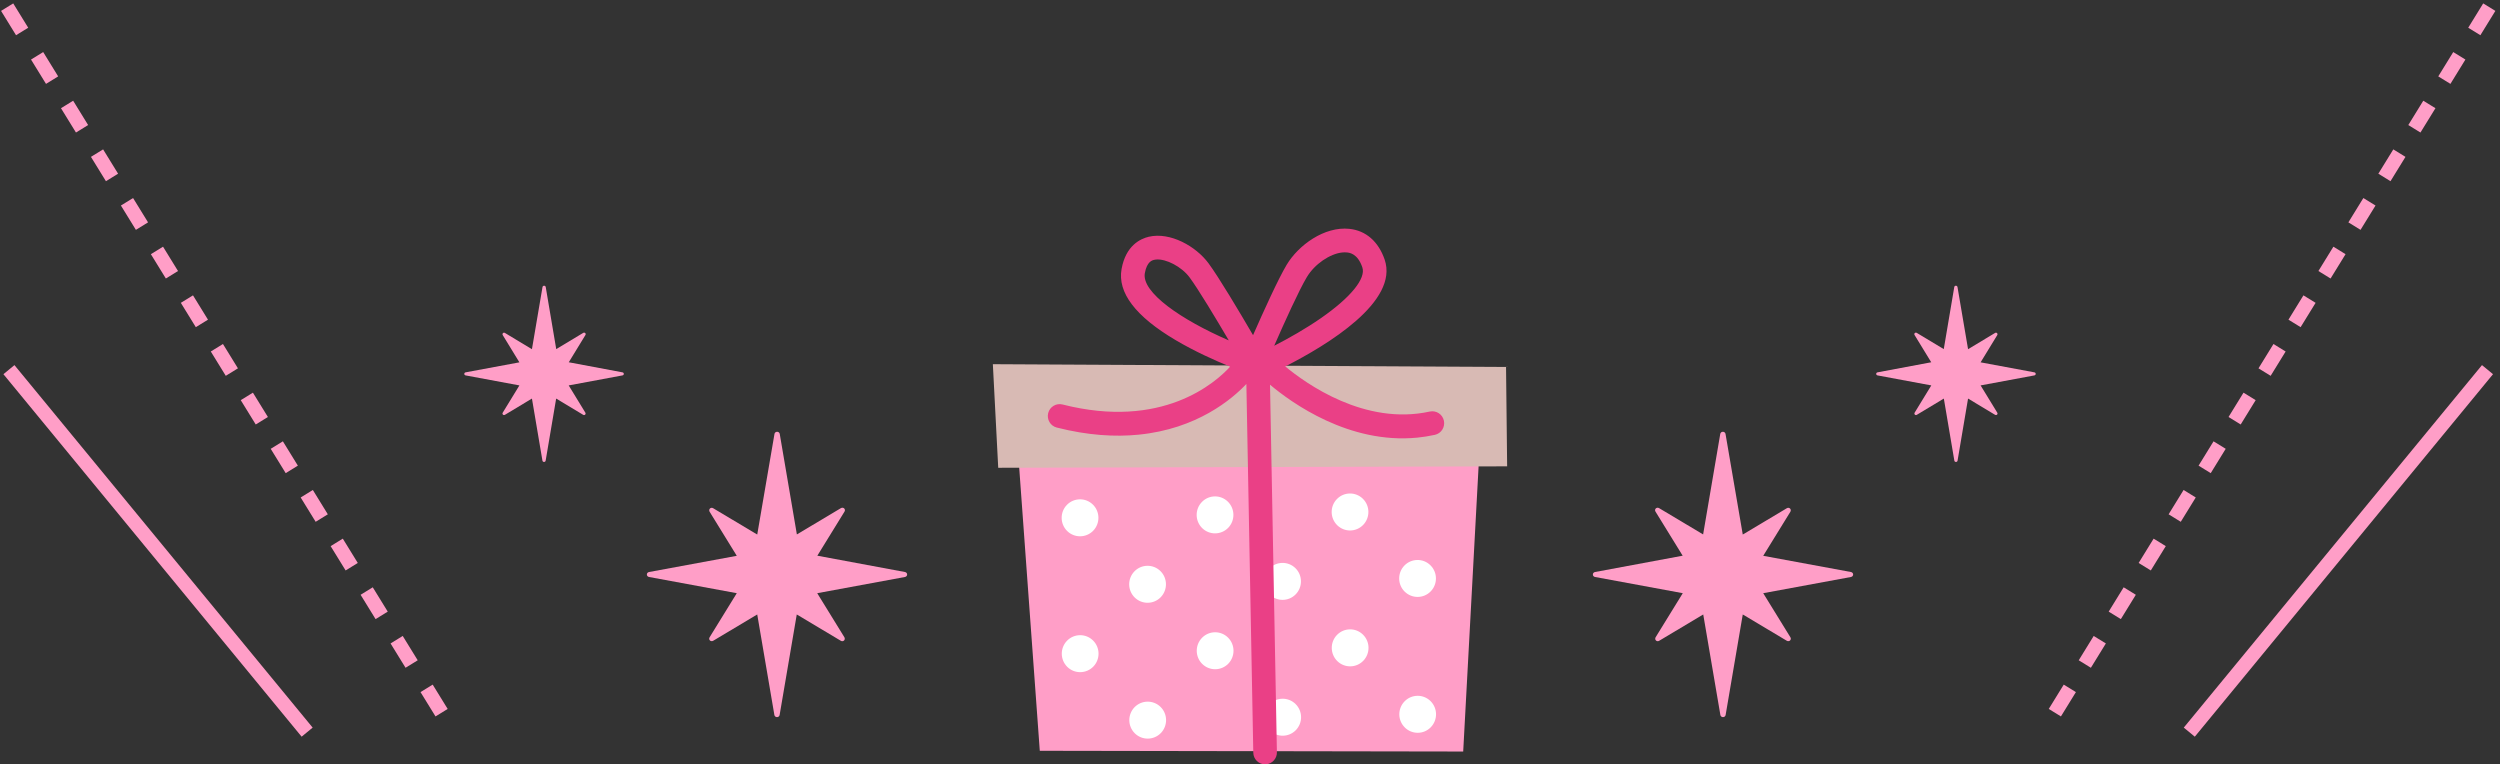 <svg width="350" height="107" viewBox="0 0 350 107" fill="none" xmlns="http://www.w3.org/2000/svg">
<rect x="0" y="0" width="350" height="107" fill="#333333" stroke="none"/>
<g clip-path="url(#clip0_3226_4290)">
<path d="M207.442 57.156L141.846 53.902L145.57 105.111L204.848 105.214L207.442 57.156Z" fill="#FF9EC7"/>
<path d="M149.406 74.344C150.421 75.344 152.051 75.323 153.045 74.305C154.039 73.284 154.022 71.644 153.007 70.644C151.991 69.644 150.361 69.665 149.367 70.682C148.373 71.704 148.39 73.344 149.406 74.344Z" fill="white"/>
<path d="M149.422 93.365C150.438 94.365 152.063 94.344 153.062 93.327C154.056 92.305 154.039 90.665 153.023 89.665C152.008 88.665 150.378 88.682 149.384 89.704C148.39 90.725 148.407 92.361 149.422 93.365Z" fill="white"/>
<path d="M158.86 83.651C159.875 84.651 161.505 84.63 162.499 83.612C163.493 82.591 163.476 80.951 162.461 79.951C161.445 78.95 159.815 78.967 158.821 79.989C157.827 81.011 157.844 82.651 158.86 83.651Z" fill="white"/>
<path d="M168.305 73.936C169.321 74.932 170.95 74.915 171.944 73.897C172.938 72.876 172.917 71.236 171.906 70.236C170.891 69.235 169.261 69.253 168.267 70.274C167.273 71.296 167.29 72.936 168.305 73.936Z" fill="white"/>
<path d="M158.877 102.668C159.893 103.668 161.518 103.651 162.517 102.63C163.511 101.608 163.494 99.968 162.478 98.968C161.463 97.972 159.833 97.989 158.839 99.006C157.845 100.032 157.862 101.668 158.877 102.668Z" fill="white"/>
<path d="M168.319 92.957C169.338 93.954 170.964 93.936 171.958 92.919C172.952 91.897 172.931 90.257 171.92 89.257C170.904 88.257 169.274 88.274 168.28 89.296C167.286 90.317 167.303 91.957 168.319 92.957Z" fill="white"/>
<path d="M177.765 83.243C178.776 84.243 180.406 84.226 181.4 83.204C182.394 82.183 182.377 80.543 181.362 79.543C180.346 78.546 178.716 78.564 177.727 79.581C176.733 80.603 176.75 82.243 177.765 83.243Z" fill="white"/>
<path d="M187.206 73.528C188.222 74.529 189.847 74.511 190.841 73.49C191.836 72.468 191.818 70.828 190.803 69.828C189.788 68.828 188.162 68.845 187.168 69.867C186.174 70.888 186.191 72.524 187.206 73.528Z" fill="white"/>
<path d="M177.777 102.26C178.793 103.26 180.418 103.243 181.417 102.222C182.411 101.2 182.394 99.56 181.374 98.56C180.359 97.559 178.733 97.581 177.739 98.598C176.741 99.62 176.762 101.26 177.777 102.26Z" fill="white"/>
<path d="M187.219 92.55C188.234 93.55 189.864 93.533 190.858 92.511C191.852 91.49 191.835 89.85 190.819 88.849C189.804 87.849 188.174 87.866 187.18 88.888C186.186 89.91 186.207 91.55 187.219 92.55Z" fill="white"/>
<path d="M196.66 82.831C197.676 83.831 199.306 83.814 200.3 82.792C201.294 81.771 201.272 80.135 200.257 79.135C199.242 78.135 197.612 78.156 196.618 79.174C195.624 80.2 195.645 81.835 196.656 82.831H196.66Z" fill="white"/>
<path d="M196.677 101.853C197.693 102.853 199.318 102.836 200.312 101.814C201.306 100.792 201.289 99.157 200.274 98.152C199.258 97.152 197.629 97.169 196.639 98.191C195.645 99.213 195.662 100.852 196.677 101.848V101.853Z" fill="white"/>
<path d="M158.652 64.522C159.667 65.523 161.297 65.501 162.291 64.484C163.285 63.462 163.268 61.822 162.253 60.822C161.237 59.822 159.607 59.839 158.613 60.861C157.619 61.882 157.636 63.522 158.652 64.522Z" fill="#898989"/>
<path d="M177.552 64.115C178.563 65.115 180.193 65.093 181.187 64.076C182.181 63.054 182.164 61.414 181.149 60.414C180.133 59.414 178.504 59.435 177.514 60.453C176.52 61.474 176.537 63.114 177.552 64.115Z" fill="#898989"/>
<path d="M196.448 63.707C197.464 64.707 199.094 64.69 200.088 63.668C201.082 62.646 201.06 61.011 200.045 60.006C199.03 59.01 197.4 59.028 196.406 60.045C195.412 61.071 195.433 62.706 196.444 63.707H196.448Z" fill="#898989"/>
<path d="M148.574 54.206C148.702 54.576 148.903 54.923 149.197 55.215C150.213 56.216 151.842 56.198 152.836 55.177C153.045 54.962 153.199 54.717 153.314 54.46C152.017 54.417 149.914 54.301 148.574 54.211V54.206Z" fill="#898989"/>
<path d="M211 65.287L139.751 65.489L139 50.987L210.846 51.378L211 65.287Z" fill="#D8BAB4"/>
<path d="M202.143 58.886C201.947 57.989 201.068 57.427 200.172 57.615C191.072 59.625 182.803 53.679 179.936 51.301C185.896 48.274 195.867 42.2 193.849 36.336C192.979 33.812 191.229 32.283 188.921 32.039C185.397 31.665 181.762 34.348 180.137 37.066C178.964 39.019 176.916 43.539 175.427 46.922C173.524 43.664 170.644 38.822 169.189 36.855C167.431 34.477 163.822 32.442 160.827 33.146C159.662 33.421 157.614 34.37 157.021 37.654C156.424 40.947 158.967 44.295 164.573 47.609C167.244 49.189 170.098 50.468 172.218 51.335C170.136 53.61 162.7 60.174 148.753 56.628C147.87 56.405 146.97 56.942 146.744 57.834C146.522 58.723 147.055 59.629 147.942 59.856C152.298 60.964 156.104 61.183 159.385 60.857C167.602 60.05 172.517 55.851 174.492 53.756L175.461 105.378C175.478 106.296 176.233 107.026 177.146 107.009C177.189 107.009 177.236 107.009 177.278 107C178.127 106.914 178.784 106.189 178.767 105.313L177.803 53.859C180.802 56.383 188.853 62.209 198.423 61.269C199.233 61.187 200.057 61.058 200.884 60.878C201.776 60.681 202.339 59.796 202.147 58.895L202.143 58.886ZM182.97 38.779C184.062 36.958 186.204 35.516 187.936 35.344C188.158 35.323 188.371 35.323 188.576 35.344C188.943 35.383 190.069 35.503 190.726 37.422C191.264 38.985 189.101 41.642 184.937 44.535C182.837 45.995 180.435 47.36 178.388 48.407C179.842 45.089 181.869 40.607 182.965 38.783L182.97 38.779ZM160.277 38.242C160.571 36.615 161.305 36.443 161.582 36.379C161.663 36.362 161.749 36.345 161.838 36.336C163.238 36.199 165.435 37.34 166.54 38.834C167.768 40.491 170.192 44.531 172.031 47.656C165.362 44.763 159.79 40.925 160.277 38.242Z" fill="#EA4086"/>
</g>
<path d="M1 1L63.5 102.5" stroke="#FF9EC7" stroke-width="2" stroke-dasharray="4 4"/>
<path d="M1.25 51.75L43 102.5" stroke="#FF9EC7" stroke-width="2"/>
<path d="M348.5 1L286 102.5" stroke="#FF9EC7" stroke-width="2" stroke-dasharray="4 4"/>
<path d="M348.25 51.75L306.5 102.5" stroke="#FF9EC7" stroke-width="2"/>
<g clip-path="url(#clip1_3226_4290)">
<path d="M259.136 80.083L246.851 77.814L250.658 71.636C250.738 71.494 250.722 71.305 250.61 71.195C250.498 71.085 250.306 71.053 250.162 71.148L243.987 74.835L241.572 60.746C241.54 60.573 241.396 60.447 241.204 60.447C241.012 60.447 240.868 60.573 240.836 60.746L238.437 74.82L232.262 71.132C232.118 71.053 231.926 71.069 231.814 71.179C231.702 71.289 231.67 71.478 231.766 71.62L235.573 77.798L223.304 80.083C223.128 80.115 223 80.257 223 80.43C223 80.603 223.128 80.745 223.304 80.777L235.589 83.046L231.782 89.224C231.702 89.366 231.718 89.555 231.83 89.665C231.942 89.775 232.134 89.807 232.278 89.713L238.453 86.025L240.852 100.098C240.884 100.271 241.028 100.398 241.22 100.398C241.412 100.398 241.556 100.271 241.588 100.098L243.987 86.025L250.162 89.713C250.306 89.791 250.498 89.775 250.61 89.665C250.722 89.555 250.754 89.366 250.658 89.224L246.851 83.046L259.136 80.777C259.312 80.745 259.44 80.603 259.44 80.43C259.44 80.257 259.312 80.115 259.136 80.083Z" fill="#FF9EC7"/>
</g>
<g clip-path="url(#clip2_3226_4290)">
<path d="M284.814 52.128L277.284 50.727L279.618 46.911C279.667 46.824 279.657 46.707 279.588 46.639C279.52 46.57 279.402 46.551 279.314 46.609L275.529 48.887L274.049 40.185C274.029 40.078 273.941 40 273.823 40C273.706 40 273.617 40.078 273.598 40.185L272.127 48.877L268.343 46.6C268.254 46.551 268.137 46.561 268.068 46.629C268 46.697 267.98 46.814 268.039 46.901L270.372 50.717L262.852 52.128C262.744 52.148 262.666 52.236 262.666 52.343C262.666 52.45 262.744 52.537 262.852 52.557L270.382 53.958L268.049 57.774C268 57.862 268.009 57.978 268.078 58.047C268.147 58.115 268.264 58.134 268.353 58.076L272.137 55.798L273.608 64.49C273.627 64.598 273.715 64.675 273.833 64.675C273.951 64.675 274.039 64.598 274.059 64.49L275.529 55.798L279.314 58.076C279.402 58.124 279.52 58.115 279.588 58.047C279.657 57.978 279.676 57.862 279.618 57.774L277.284 53.958L284.814 52.557C284.922 52.537 285 52.45 285 52.343C285 52.236 284.922 52.148 284.814 52.128Z" fill="#FF9EC7"/>
</g>
<g clip-path="url(#clip3_3226_4290)">
<path d="M90.864 80.083L103.149 77.814L99.342 71.636C99.262 71.494 99.278 71.305 99.39 71.195C99.502 71.085 99.694 71.053 99.838 71.148L106.013 74.835L108.428 60.746C108.46 60.573 108.604 60.447 108.796 60.447C108.988 60.447 109.132 60.573 109.164 60.746L111.563 74.82L117.738 71.132C117.882 71.053 118.074 71.069 118.186 71.179C118.298 71.289 118.33 71.478 118.234 71.62L114.427 77.798L126.696 80.083C126.872 80.115 127 80.257 127 80.43C127 80.603 126.872 80.745 126.696 80.777L114.411 83.046L118.218 89.224C118.298 89.366 118.282 89.555 118.17 89.665C118.058 89.775 117.866 89.807 117.722 89.713L111.547 86.025L109.148 100.098C109.116 100.271 108.972 100.398 108.78 100.398C108.588 100.398 108.444 100.271 108.412 100.098L106.013 86.025L99.838 89.713C99.694 89.791 99.502 89.775 99.39 89.665C99.278 89.555 99.246 89.366 99.342 89.224L103.149 83.046L90.864 80.777C90.688 80.745 90.56 80.603 90.56 80.43C90.56 80.257 90.688 80.115 90.864 80.083Z" fill="#FF9EC7"/>
</g>
<g clip-path="url(#clip4_3226_4290)">
<path d="M65.186 52.128L72.716 50.727L70.382 46.911C70.333 46.824 70.343 46.707 70.412 46.639C70.48 46.57 70.598 46.551 70.686 46.609L74.471 48.887L75.951 40.185C75.971 40.078 76.059 40 76.177 40C76.294 40 76.383 40.078 76.402 40.185L77.873 48.877L81.657 46.6C81.746 46.551 81.863 46.561 81.932 46.629C82 46.697 82.02 46.814 81.961 46.901L79.628 50.717L87.148 52.128C87.255 52.148 87.334 52.236 87.334 52.343C87.334 52.45 87.255 52.537 87.148 52.557L79.618 53.958L81.951 57.774C82 57.862 81.991 57.978 81.922 58.047C81.853 58.115 81.736 58.134 81.647 58.076L77.863 55.798L76.392 64.49C76.373 64.598 76.284 64.675 76.167 64.675C76.049 64.675 75.961 64.598 75.941 64.49L74.471 55.798L70.686 58.076C70.598 58.124 70.48 58.115 70.412 58.047C70.343 57.978 70.323 57.862 70.382 57.774L72.716 53.958L65.186 52.557C65.078 52.537 65 52.45 65 52.343C65 52.236 65.078 52.148 65.186 52.128Z" fill="#FF9EC7"/>
</g>
<defs>
<clipPath id="clip0_3226_4290">
<rect width="72" height="75" fill="white" transform="translate(139 32)"/>
</clipPath>
<clipPath id="clip1_3226_4290">
<rect width="36.44" height="39.967" fill="white" transform="translate(223 60.447)"/>
</clipPath>
<clipPath id="clip2_3226_4290">
<rect width="22.334" height="24.685" fill="white" transform="translate(262.666 40)"/>
</clipPath>
<clipPath id="clip3_3226_4290">
<rect width="36.44" height="39.967" fill="white" transform="matrix(-1 0 0 1 127 60.447)"/>
</clipPath>
<clipPath id="clip4_3226_4290">
<rect width="22.334" height="24.685" fill="white" transform="matrix(-1 0 0 1 87.334 40)"/>
</clipPath>
</defs>
</svg>
